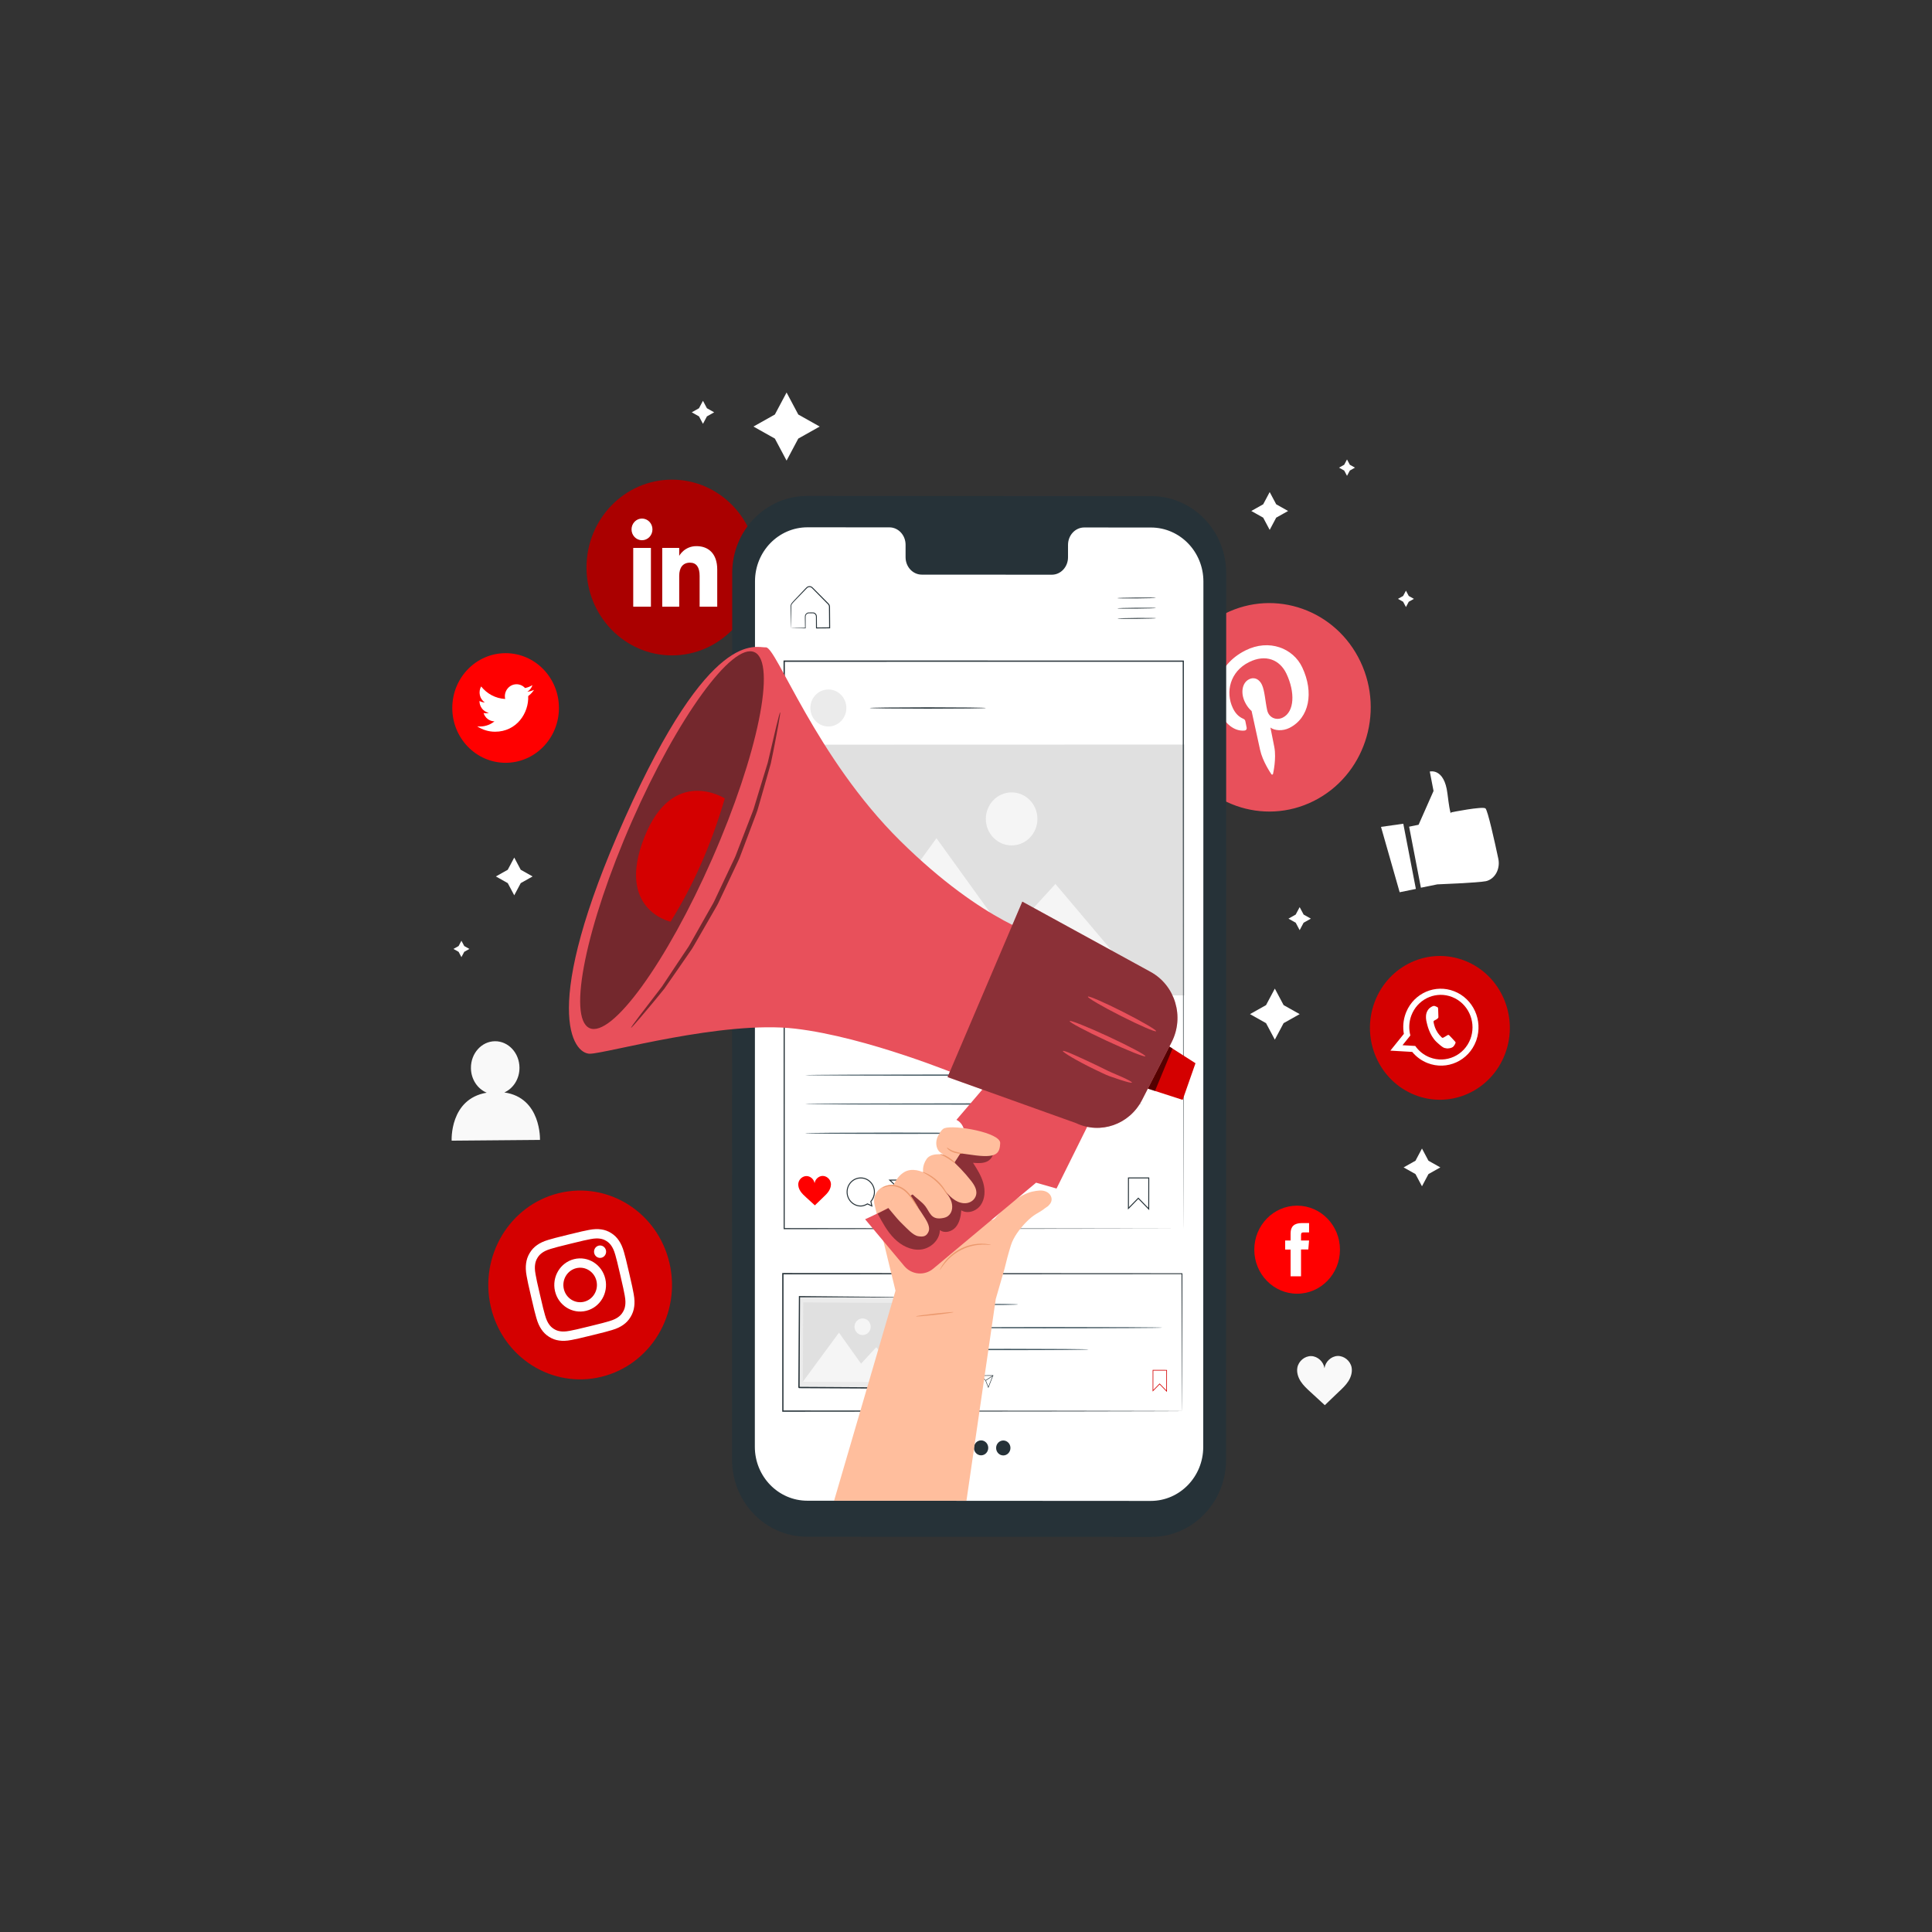 <?xml version="1.0" encoding="UTF-8" standalone="no"?>
<!-- Created with Inkscape (http://www.inkscape.org/) -->

<svg
   version="1.1"
   id="svg4084"
   xml:space="preserve"
   width="666.667"
   height="666.667"
   viewBox="0 0 666.667 666.667"
   sodipodi:docname="Netriches-Aruba-Marketing-Services.svg"
   inkscape:version="1.1.2 (0a00cf5339, 2022-02-04, custom)"
   xmlns:inkscape="http://www.inkscape.org/namespaces/inkscape"
   xmlns:sodipodi="http://sodipodi.sourceforge.net/DTD/sodipodi-0.dtd"
   xmlns="http://www.w3.org/2000/svg"
   xmlns:svg="http://www.w3.org/2000/svg"><rect x="0" y="0" width="666.667" height="666.667" fill="#333333" stroke="none"/><defs
     id="defs4088"><clipPath
       clipPathUnits="userSpaceOnUse"
       id="clipPath4098"><path
         d="M 0,500 H 500 V 0 H 0 Z"
         id="path4096" /></clipPath><clipPath
       clipPathUnits="userSpaceOnUse"
       id="clipPath4152"><path
         d="M 0,500 H 500 V 0 H 0 Z"
         id="path4150" /></clipPath><clipPath
       clipPathUnits="userSpaceOnUse"
       id="clipPath4168"><path
         d="M 0,500 H 500 V 0 H 0 Z"
         id="path4166" /></clipPath><clipPath
       clipPathUnits="userSpaceOnUse"
       id="clipPath4180"><path
         d="M 0,500 H 500 V 0 H 0 Z"
         id="path4178" /></clipPath><clipPath
       clipPathUnits="userSpaceOnUse"
       id="clipPath4240"><path
         d="M 0,500 H 500 V 0 H 0 Z"
         id="path4238" /></clipPath><clipPath
       clipPathUnits="userSpaceOnUse"
       id="clipPath4396"><path
         d="M 0,500 H 500 V 0 H 0 Z"
         id="path4394" /></clipPath><clipPath
       clipPathUnits="userSpaceOnUse"
       id="clipPath4420"><path
         d="m 246.725,277.632 h 92.134 v -88.198 h -92.134 z"
         id="path4418" /></clipPath><clipPath
       clipPathUnits="userSpaceOnUse"
       id="clipPath4440"><path
         d="M 99.503,375.232 H 173.11 V 227.98 H 99.503 Z"
         id="path4438" /></clipPath><clipPath
       clipPathUnits="userSpaceOnUse"
       id="clipPath4460"><path
         d="m 326.991,221.135 h 9.881 v -17.309 h -9.881 z"
         id="path4458" /></clipPath><clipPath
       clipPathUnits="userSpaceOnUse"
       id="clipPath4492"><path
         d="M 119.877,351.467 H 179.68 V 228.422 h -59.803 z"
         id="path4490" /></clipPath><clipPath
       clipPathUnits="userSpaceOnUse"
       id="clipPath4508"><path
         d="m 218.693,184.616 h 46.366 v -42.674 h -46.366 z"
         id="path4506" /></clipPath></defs><sodipodi:namedview
     id="namedview4086"
     pagecolor="#ffffff"
     bordercolor="#666666"
     borderopacity="1.0"
     inkscape:pageshadow="2"
     inkscape:pageopacity="0.0"
     inkscape:pagecheckerboard="0"
     showgrid="false"
     inkscape:zoom="0.5985"
     inkscape:cx="376.77527"
     inkscape:cy="498.74687"
     inkscape:window-width="1920"
     inkscape:window-height="991"
     inkscape:window-x="-9"
     inkscape:window-y="-9"
     inkscape:window-maximized="1"
     inkscape:current-layer="g4090" /><g
     id="g4090"
     inkscape:groupmode="layer"
     inkscape:label="3545755"
     transform="matrix(1.333,0,0,-1.333,0,666.667)"><g
       id="g4092"
       transform="matrix(0.646,0,0,0.664,85.902,82.377)"><g
         id="g4094"
         clip-path="url(#clipPath4098)"><g
           id="g4100"
           transform="translate(136.306,373.629)"><path
             d="m 0,0 v 0 c -18.921,0 -34.259,15.338 -34.259,34.259 0,18.921 15.338,34.26 34.259,34.26 18.921,0 34.259,-15.339 34.259,-34.26 C 34.259,15.338 18.921,0 0,0"
             style="fill:#aa0000;fill-opacity:1;fill-rule:nonzero;stroke:none"
             id="path4102" /></g><path
           d="m 120.772,392.619 h 7.09 v 22.906 h -7.09 z"
           style="fill:#ffffff;fill-opacity:1;fill-rule:nonzero;stroke:none"
           id="path4104" /><g
           id="g4106"
           transform="translate(124.283,418.525)"><path
             d="M 0,0 C 2.316,0 4.193,1.894 4.193,4.228 4.193,6.561 2.316,8.454 0,8.454 -2.316,8.454 -4.193,6.561 -4.193,4.228 -4.193,1.894 -2.316,0 0,0"
             style="fill:#ffffff;fill-opacity:1;fill-rule:nonzero;stroke:none"
             id="path4108" /></g><g
           id="g4110"
           transform="translate(139.196,404.643)"><path
             d="M 0,0 C 0,3.22 1.481,5.139 4.32,5.139 6.927,5.139 8.18,3.297 8.18,0 v -12.024 h 7.057 V 2.479 c 0,6.135 -3.478,9.102 -8.334,9.102 C 2.044,11.581 0,7.796 0,7.796 v 3.086 H -6.802 V -12.024 H 0 Z"
             style="fill:#ffffff;fill-opacity:1;fill-rule:nonzero;stroke:none"
             id="path4112" /></g><g
           id="g4114"
           transform="translate(182.22,476.114)"><path
             d="M 0,0 4.691,-8.578 13.269,-13.269 4.691,-17.96 0,-26.538 l -4.691,8.578 -8.578,4.691 8.578,4.691 z"
             style="fill:#ffffff;fill-opacity:1;fill-rule:nonzero;stroke:none"
             id="path4116" /></g><g
           id="g4118"
           transform="translate(377.871,243.727)"><path
             d="M 0,0 3.518,-6.434 9.951,-9.951 3.518,-13.47 0,-19.903 l -3.519,6.433 -6.433,3.519 6.433,3.517 z"
             style="fill:#ffffff;fill-opacity:1;fill-rule:nonzero;stroke:none"
             id="path4120" /></g><g
           id="g4122"
           transform="translate(387.822,275.492)"><path
             d="M 0,0 1.588,-2.902 4.49,-4.49 1.588,-6.078 0,-8.98 l -1.587,2.902 -2.903,1.588 2.903,1.588 z"
             style="fill:#ffffff;fill-opacity:1;fill-rule:nonzero;stroke:none"
             id="path4124" /></g><g
           id="g4126"
           transform="translate(148.714,472.887)"><path
             d="M 0,0 1.587,-2.902 4.49,-4.49 1.587,-6.077 0,-8.98 l -1.587,2.903 -2.903,1.587 2.903,1.588 z"
             style="fill:#ffffff;fill-opacity:1;fill-rule:nonzero;stroke:none"
             id="path4128" /></g><g
           id="g4130"
           transform="translate(69.133,203.242)"><path
             d="m 0,0 c 3.579,1.557 6.09,5.301 6.055,9.674 -0.051,5.729 -4.446,10.338 -9.819,10.293 -5.37,-0.045 -9.684,-4.726 -9.633,-10.454 0.038,-4.414 2.665,-8.137 6.322,-9.604 -14.938,-2.449 -14.048,-18.707 -14.048,-18.707 l 35.394,0.295 c 0,0 0.595,16.455 -14.271,18.503"
             style="fill:#f9f9f9;fill-opacity:1;fill-rule:nonzero;stroke:none"
             id="path4132" /></g><g
           id="g4134"
           transform="translate(408.635,96.062)"><path
             d="m 0,0 c -0.501,2.547 -3.013,4.538 -5.605,4.444 -2.571,-0.092 -4.911,-2.222 -5.26,-4.767 -0.372,2.542 -2.731,4.651 -5.301,4.72 -2.595,0.071 -5.089,-1.942 -5.566,-4.493 -0.349,-1.857 0.288,-3.791 1.334,-5.365 1.045,-1.574 2.473,-2.85 3.885,-4.106 1.978,-1.76 3.805,-3.415 5.784,-5.175 1.961,1.777 3.63,3.447 5.593,5.225 1.401,1.269 2.818,2.557 3.849,4.14 C -0.256,-3.793 0.364,-1.854 0,0"
             style="fill:#f9f9f9;fill-opacity:1;fill-rule:nonzero;stroke:none"
             id="path4136" /></g><g
           id="g4138"
           transform="translate(431.687,306.85)"><path
             d="m 0,0 3.793,0.752 5.989,13.176 -1.501,7.571 c 0,0 5.79,1.523 7.067,-8.527 1.276,-10.051 1.522,-7.378 1.522,-7.378 0,0 12.457,2.421 13.705,1.544 0.908,-0.636 3.7,-12.933 5.161,-19.613 0.735,-3.363 -0.714,-6.913 -3.694,-8.334 -0.424,-0.202 -0.861,-0.358 -1.305,-0.445 -3.103,-0.616 -19.466,-1.238 -19.466,-1.238 l -6.552,-1.299 z"
             style="fill:#ffffff;fill-opacity:1;fill-rule:nonzero;stroke:none"
             id="path4140" /></g><g
           id="g4142"
           transform="translate(420.419,306.775)"><path
             d="m 0,0 7.477,-25.478 6.495,1.289 -5.041,25.418 z"
             style="fill:#ffffff;fill-opacity:1;fill-rule:nonzero;stroke:none"
             id="path4144" /></g></g></g><g
       id="g4174"
       transform="matrix(0.646,0,0,0.664,85.902,82.377)"><g
         id="g4176"
         clip-path="url(#clipPath4180)"><g
           id="g4182"
           transform="translate(393.432,316.85)"><path
             d="m 0,0 v 0 c -20.179,-9.814 -44.494,-1.412 -54.309,18.767 -9.814,20.179 -1.412,44.494 18.768,54.309 20.18,9.814 44.494,1.412 54.309,-18.767 C 28.582,34.129 20.18,9.814 0,0"
             style="fill:#e8505b;fill-opacity:1;fill-rule:nonzero;stroke:none"
             id="path4184" /></g><g
           id="g4186"
           transform="translate(365.621,344.306)"><path
             d="M 0,0 C 0.684,0.043 1.087,0.517 0.945,1.229 0.847,1.722 0.583,2.959 0.48,3.478 0.344,4.186 0.173,4.372 -0.554,4.692 -2.133,5.388 -3.521,6.61 -4.576,8.782 -7.64,15.081 -5.67,23.012 1.89,26.688 8.583,29.944 14.25,27.642 16.907,22.179 20.402,14.993 20.172,7.38 15.45,5.084 12.842,3.815 9.842,5.022 9.181,7.97 8.396,11.494 8.188,15.606 7.079,17.887 6.087,19.927 4.164,21.096 1.897,19.994 -0.769,18.697 -1.569,14.898 0.228,11.204 1.372,8.851 2.942,7.646 2.942,7.646 c 0,0 2.894,-12.886 3.4,-15.142 1.007,-4.494 4.221,-9.043 4.532,-9.508 0.186,-0.277 0.599,-0.161 0.662,0.145 0.091,0.441 1.359,5.905 0.531,10.346 -0.232,1.257 -1.577,7.703 -1.577,7.703 1.669,-1.231 4.908,-1.453 7.599,-0.144 8.014,3.897 9.897,13.846 5.141,23.623 C 19.634,32.063 10.024,35.904 0.506,31.274 -11.337,25.514 -13.18,14.119 -9.735,7.039 -7.65,2.751 -4.172,-0.273 0,0"
             style="fill:#ffffff;fill-opacity:1;fill-rule:nonzero;stroke:none"
             id="path4188" /></g><g
           id="g4190"
           transform="translate(434.012,202.245)"><path
             d="M 0,0 V 0 C -14.457,5.524 -21.698,21.722 -16.174,36.179 -10.65,50.636 5.548,57.878 20.005,52.354 34.462,46.83 41.703,30.632 36.18,16.175 30.655,1.718 14.457,-5.523 0,0"
             style="fill:#d40000;fill-opacity:1;fill-rule:nonzero;stroke:none"
             id="path4192" /></g><g
           id="g4194"
           transform="translate(439.923,216.931)"><path
             d="m 0,0 c -2.409,0.92 -4.374,2.488 -5.777,4.437 l -5.109,0.29 3.148,3.803 c -0.677,2.483 -0.606,5.186 0.378,7.76 0.146,0.383 0.313,0.758 0.496,1.118 2.855,5.732 9.707,8.461 15.851,6.113 6.224,-2.377 9.51,-9.117 7.67,-15.357 C 16.568,7.85 16.465,7.542 16.347,7.231 13.868,0.744 6.533,-2.497 0,0 M 18.721,6.732 C 21.419,14.369 17.509,22.821 9.84,25.752 2.263,28.646 -6.182,25.074 -9.356,17.756 -9.44,17.554 -9.525,17.352 -9.604,17.147 -10.615,14.5 -10.819,11.75 -10.346,9.148 l -5.408,-6.533 8.756,-0.501 c 1.596,-1.881 3.677,-3.402 6.145,-4.345 7.789,-2.976 16.491,0.877 19.444,8.605 0.045,0.119 0.091,0.237 0.13,0.358"
             style="fill:#ffffff;fill-opacity:1;fill-rule:evenodd;stroke:none"
             id="path4196" /></g><g
           id="g4198"
           transform="translate(449.799,223.398)"><path
             d="M 0,0 C -0.285,0.305 -1.663,1.785 -1.937,2.019 -2.209,2.259 -2.42,2.399 -2.781,2.145 -3.144,1.89 -4.105,1.372 -4.39,1.224 -4.682,1.07 -4.89,1.119 -5.174,1.425 -5.452,1.728 -6.431,2.51 -7.302,4.189 -7.979,5.484 -8.25,6.874 -8.317,7.292 c -0.067,0.419 0.181,0.536 0.419,0.642 0.218,0.098 0.497,0.271 0.751,0.401 0.069,0.042 0.128,0.08 0.188,0.117 0.127,0.096 0.231,0.192 0.374,0.326 0.207,0.186 0.224,0.407 0.203,0.611 -0.019,0.205 -0.067,2.159 -0.096,2.957 -0.021,0.794 -0.357,0.786 -0.561,0.864 -0.198,0.076 -0.417,0.197 -0.648,0.285 -0.231,0.089 -0.64,0.147 -1.087,-0.075 -0.449,-0.223 -1.657,-0.714 -2.303,-2.403 -0.151,-0.396 -0.23,-0.82 -0.268,-1.237 -0.112,-1.341 0.26,-2.625 0.326,-2.847 0.086,-0.29 0.937,-4.714 3.921,-7.436 2.995,-2.71 3.169,-2.254 3.827,-2.437 0.653,-0.189 2.361,0.044 2.952,0.74 0.595,0.687 0.857,1.374 0.827,1.552 C 0.476,-0.477 0.276,-0.303 0,0"
             style="fill:#ffffff;fill-opacity:1;fill-rule:evenodd;stroke:none"
             id="path4200" /></g><g
           id="g4202"
           transform="translate(69.631,331.76)"><path
             d="m 0,0 v 0 c -11.801,0 -21.368,9.567 -21.368,21.368 0,11.802 9.567,21.369 21.368,21.369 11.802,0 21.369,-9.567 21.369,-21.369 C 21.369,9.567 11.802,0 0,0"
             style="fill:#ff0000;fill-opacity:1;fill-rule:nonzero;stroke:none"
             id="path4204" /></g><g
           id="g4206"
           transform="translate(58.246,345.974)"><path
             d="m 0,0 c 2.067,-1.326 4.523,-2.099 7.161,-2.099 8.673,0 13.573,7.326 13.278,13.897 0.913,0.658 1.705,1.48 2.331,2.418 -0.838,-0.371 -1.739,-0.623 -2.683,-0.736 0.964,0.578 1.705,1.493 2.054,2.585 -0.903,-0.535 -1.903,-0.924 -2.966,-1.134 -0.853,0.908 -2.067,1.475 -3.411,1.475 -3.015,0 -5.231,-2.814 -4.55,-5.736 C 7.331,10.865 3.889,12.725 1.585,15.551 0.361,13.451 0.951,10.704 3.031,9.314 2.265,9.338 1.544,9.549 0.915,9.898 0.864,7.734 2.415,5.71 4.661,5.258 4.004,5.079 3.284,5.039 2.553,5.179 3.146,3.322 4.872,1.973 6.916,1.934 4.952,0.395 2.478,-0.293 0,0"
             style="fill:#ffffff;fill-opacity:1;fill-rule:nonzero;stroke:none"
             id="path4208" /></g><g
           id="g4210"
           transform="translate(108.032,92.386)"><path
             d="m 0,0 v 0 c -19.773,-4.71 -39.62,7.5 -44.331,27.273 -4.71,19.773 7.5,39.621 27.273,44.331 v 0 c 19.773,4.709 39.62,-7.5 44.33,-27.273 C 31.983,24.558 19.773,4.711 0,0"
             style="fill:#d40000;fill-opacity:1;fill-rule:nonzero;stroke:none"
             id="path4212" /></g><g
           id="g4214"
           transform="translate(94.827,147.818)"><path
             d="m 0,0 c -5.332,-1.27 -5.995,-1.452 -8.066,-2.046 -2.066,-0.594 -3.414,-1.266 -4.547,-2.048 -1.172,-0.809 -2.106,-1.741 -2.938,-3.092 -0.831,-1.351 -1.241,-2.607 -1.435,-4.017 -0.188,-1.363 -0.181,-2.869 0.222,-4.982 0.404,-2.117 0.54,-2.79 1.81,-8.122 1.27,-5.331 1.452,-5.994 2.047,-8.065 0.592,-2.066 1.264,-3.414 2.047,-4.547 0.809,-1.172 1.741,-2.106 3.092,-2.938 1.351,-0.831 2.606,-1.242 4.017,-1.436 1.364,-0.187 2.87,-0.18 4.982,0.223 2.117,0.403 2.79,0.54 8.122,1.81 5.331,1.27 5.994,1.451 8.065,2.046 2.066,0.593 3.414,1.265 4.547,2.048 1.172,0.809 2.107,1.741 2.938,3.092 0.831,1.351 1.242,2.606 1.436,4.016 0.187,1.365 0.18,2.871 -0.223,4.983 -0.403,2.116 -0.54,2.79 -1.81,8.121 -1.27,5.332 -1.452,5.995 -2.046,8.066 -0.593,2.067 -1.265,3.414 -2.048,4.547 C 19.403,-1.17 18.471,-0.234 17.12,0.597 15.769,1.428 14.514,1.839 13.104,2.032 11.739,2.22 10.233,2.213 8.121,1.811 6.004,1.406 5.331,1.271 0,0 m 0.842,-3.536 c 5.242,1.248 5.867,1.376 7.96,1.774 1.934,0.369 3.05,0.297 3.806,0.193 1.001,-0.138 1.756,-0.408 2.607,-0.931 0.85,-0.523 1.431,-1.075 2.006,-1.906 0.433,-0.629 1,-1.592 1.544,-3.486 0.588,-2.046 0.756,-2.663 2.005,-7.904 1.248,-5.241 1.376,-5.867 1.774,-7.96 0.369,-1.934 0.297,-3.05 0.193,-3.806 -0.138,-1.001 -0.407,-1.755 -0.931,-2.607 -0.523,-0.851 -1.076,-1.432 -1.907,-2.006 -0.628,-0.433 -1.591,-1.001 -3.484,-1.545 -2.047,-0.587 -2.663,-0.754 -7.905,-2.003 -5.242,-1.249 -5.867,-1.377 -7.959,-1.776 -1.935,-0.368 -3.051,-0.296 -3.806,-0.191 -1.002,0.137 -1.757,0.407 -2.608,0.93 -0.85,0.524 -1.431,1.075 -2.006,1.907 -0.433,0.628 -1.001,1.591 -1.544,3.484 -0.587,2.048 -0.755,2.664 -2.004,7.905 -1.249,5.241 -1.376,5.867 -1.775,7.959 -0.369,1.936 -0.296,3.051 -0.193,3.807 0.138,1.001 0.408,1.757 0.931,2.606 0.523,0.852 1.076,1.433 1.908,2.007 0.627,0.434 1.59,1.001 3.484,1.544 2.046,0.588 2.663,0.756 7.904,2.005"
             style="fill:#ffffff;fill-opacity:1;fill-rule:nonzero;stroke:none"
             id="path4216" /></g><g
           id="g4218"
           transform="translate(101.062,121.644)"><path
             d="m 0,0 c -3.614,-0.86 -7.241,1.372 -8.102,4.985 -0.861,3.614 1.371,7.242 4.985,8.102 3.613,0.861 7.241,-1.37 8.101,-4.984 C 5.845,4.489 3.614,0.861 0,0 M -3.96,16.624 C -9.527,15.298 -12.965,9.71 -11.639,4.143 -10.313,-1.425 -4.724,-4.862 0.843,-3.536 6.41,-2.21 9.848,3.378 8.521,8.945 7.195,14.513 1.607,17.95 -3.96,16.624"
             style="fill:#ffffff;fill-opacity:1;fill-rule:nonzero;stroke:none"
             id="path4220" /></g><g
           id="g4222"
           transform="translate(109.841,141.724)"><path
             d="m 0,0 c 0.31,-1.301 -0.494,-2.607 -1.794,-2.917 -1.302,-0.31 -2.608,0.494 -2.917,1.795 -0.31,1.301 0.493,2.606 1.794,2.917 C -1.616,2.104 -0.31,1.301 0,0"
             style="fill:#ffffff;fill-opacity:1;fill-rule:nonzero;stroke:none"
             id="path4224" /></g><g
           id="g4226"
           transform="translate(386.807,124.778)"><path
             d="m 0,0 v 0 c -9.479,0 -17.164,7.685 -17.164,17.164 0,9.479 7.685,17.163 17.164,17.163 9.479,0 17.163,-7.684 17.163,-17.163 C 17.163,7.685 9.479,0 0,0"
             style="fill:#ff0000;fill-opacity:1;fill-rule:nonzero;stroke:none"
             id="path4228" /></g><g
           id="g4230"
           transform="translate(384.191,131.567)"><path
             d="m 0,0 h 4.179 v 10.463 h 2.915 l 0.31,3.503 H 4.179 v 1.995 c 0,0.826 0.166,1.152 0.964,1.152 h 2.261 v 3.636 H 4.511 C 1.402,20.749 0,19.38 0,16.759 V 13.966 H -2.173 V 10.419 H 0 Z"
             style="fill:#ffffff;fill-opacity:1;fill-rule:nonzero;stroke:none"
             id="path4232" /></g></g></g><g
       id="g4234"
       transform="matrix(0.646,0,0,0.664,85.902,82.377)"><g
         id="g4236"
         clip-path="url(#clipPath4240)"><g
           id="g4242"
           transform="translate(328.27,29.954)"><path
             d="m 0,0 -137.887,0.082 c -16.583,0.008 -30.021,13.457 -30.018,30.041 l 0.068,345.685 c 0.003,16.593 13.46,30.04 30.053,30.031 L 0.104,405.758 c 16.583,-0.01 30.021,-13.459 30.017,-30.042 L 30.054,30.029 C 30.051,13.437 16.594,-0.011 0,0"
             style="fill:#263238;fill-opacity:1;fill-rule:nonzero;stroke:none"
             id="path4244" /></g><g
           id="g4246"
           transform="translate(328.227,423.485)"><path
             d="m 0,0 -26.733,0.016 c -3.585,0.002 -6.494,-3.036 -6.494,-6.783 l -0.002,-4.849 c 10e-4,-3.748 -2.907,-6.785 -6.492,-6.782 l -52.11,0.03 c -3.585,0.002 -6.491,3.042 -6.49,6.79 l 0.001,4.849 c 10e-4,3.749 -2.906,6.789 -6.491,6.791 l -9.402,0.005 -23.399,0.014 c -11.62,0.006 -21.045,-9.411 -21.047,-21.032 l -0.066,-337.414 c -0.003,-11.615 9.409,-21.033 21.023,-21.041 l 137.611,-0.08 c 11.62,-0.007 21.045,9.41 21.048,21.031 L 21.023,-21.04 C 21.025,-9.425 11.614,-0.007 0,0"
             style="fill:#ffffff;fill-opacity:1;fill-rule:nonzero;stroke:none"
             id="path4248" /></g><g
           id="g4250"
           transform="translate(330.241,396.073)"><path
             d="m 0,0 c 0,-0.091 -3.477,-0.193 -7.765,-0.228 -4.289,-0.036 -7.766,0.009 -7.767,0.1 0,0.09 3.475,0.192 7.764,0.228 C -3.479,0.135 -0.001,0.09 0,0"
             style="fill:#263238;fill-opacity:1;fill-rule:nonzero;stroke:none"
             id="path4252" /></g><g
           id="g4254"
           transform="translate(330.273,392.099)"><path
             d="m 0,0 c 0.001,-0.09 -3.476,-0.192 -7.764,-0.228 -4.29,-0.035 -7.766,0.009 -7.767,0.1 -10e-4,0.09 3.474,0.192 7.764,0.228 C -3.479,0.135 -0.001,0.091 0,0"
             style="fill:#263238;fill-opacity:1;fill-rule:nonzero;stroke:none"
             id="path4256" /></g><g
           id="g4258"
           transform="translate(330.306,388.126)"><path
             d="m 0,0 c 0.001,-0.09 -3.476,-0.192 -7.765,-0.228 -4.289,-0.036 -7.766,0.009 -7.766,0.1 -10e-4,0.09 3.474,0.192 7.764,0.228 C -3.479,0.135 -0.001,0.09 0,0"
             style="fill:#263238;fill-opacity:1;fill-rule:nonzero;stroke:none"
             id="path4260" /></g><g
           id="g4262"
           transform="translate(184.019,384.25)"><path
             d="M 0,0 C 0.008,0.008 0.147,0.017 0.407,0.027 0.728,0.038 1.1,0.05 1.539,0.065 2.607,0.09 4.004,0.124 5.718,0.164 L 5.603,0.047 C 5.588,0.973 5.571,1.985 5.554,3.077 5.56,3.641 5.505,4.171 5.56,4.822 5.673,5.471 6.251,6.043 6.962,6.11 7.636,6.124 8.229,6.154 8.959,6.12 9.712,6.028 10.353,5.304 10.33,4.506 10.346,3.093 10.363,1.617 10.38,0.086 l -0.194,0.191 c 1.693,0.017 3.456,0.035 5.272,0.053 l -0.2,-0.204 c -0.019,2.124 -0.039,4.32 -0.059,6.57 -0.005,0.561 -0.009,1.118 -0.014,1.673 -0.002,0.515 -0.316,0.86 -0.741,1.245 -0.78,0.769 -1.549,1.527 -2.305,2.272 -0.755,0.745 -1.497,1.477 -2.223,2.194 -0.363,0.358 -0.723,0.713 -1.078,1.065 -0.37,0.356 -0.661,0.725 -1.09,0.813 C 7.332,16.07 6.873,15.982 6.538,15.727 6.219,15.458 5.878,15.075 5.557,14.762 4.908,14.107 4.276,13.471 3.665,12.854 2.475,11.618 1.236,10.489 0.334,9.421 -0.045,8.832 0.097,8.111 0.069,7.454 0.068,6.801 0.066,6.181 0.065,5.596 0.059,4.458 0.052,3.459 0.047,2.604 0.038,1.839 0.031,1.208 0.025,0.69 0.018,0.248 0.01,0.01 0,0 -0.01,-0.01 -0.021,0.208 -0.036,0.634 -0.05,1.144 -0.068,1.766 -0.089,2.518 -0.108,3.38 -0.131,4.387 -0.157,5.535 -0.168,6.131 -0.18,6.763 -0.192,7.429 c -0.005,0.337 -0.011,0.683 -0.016,1.036 -0.003,0.375 0.093,0.761 0.291,1.104 0.975,1.195 2.139,2.253 3.338,3.525 0.607,0.621 1.233,1.263 1.877,1.923 0.338,0.332 0.615,0.662 1.017,1.008 0.422,0.324 1.001,0.441 1.529,0.301 0.561,-0.123 0.926,-0.583 1.266,-0.905 0.357,-0.35 0.718,-0.703 1.082,-1.06 0.729,-0.715 1.474,-1.444 2.23,-2.187 0.758,-0.743 1.528,-1.499 2.31,-2.267 0.185,-0.196 0.408,-0.362 0.589,-0.637 0.17,-0.263 0.268,-0.574 0.276,-0.89 0.005,-0.556 0.01,-1.117 0.015,-1.681 0.017,-2.25 0.034,-4.446 0.05,-6.569 l 0.002,-0.203 -0.203,-0.001 C 13.645,-0.086 11.882,-0.097 10.189,-0.108 L 9.996,-0.109 9.995,0.083 C 9.987,1.614 9.979,3.09 9.972,4.503 9.994,5.14 9.499,5.702 8.907,5.783 8.3,5.815 7.585,5.794 6.995,5.789 6.428,5.742 5.955,5.287 5.858,4.764 5.807,4.234 5.846,3.616 5.835,3.08 5.835,1.987 5.836,0.975 5.836,0.049 V -0.07 L 5.72,-0.069 C 3.977,-0.057 2.557,-0.047 1.471,-0.04 1.042,-0.032 0.678,-0.026 0.365,-0.021 0.117,-0.014 -0.007,-0.007 0,0"
             style="fill:#263238;fill-opacity:1;fill-rule:nonzero;stroke:none"
             id="path4264" /></g><g
           id="g4266"
           transform="translate(274.979,120.593)"><path
             d="m 0,0 c 0,-0.036 -0.514,-0.07 -1.444,-0.102 -1.029,-0.021 -2.352,-0.048 -3.941,-0.082 -3.326,-0.047 -7.922,-0.076 -12.998,-0.076 -5.077,0 -9.674,0.029 -13.001,0.076 -1.588,0.034 -2.911,0.061 -3.939,0.082 -0.93,0.032 -1.445,0.066 -1.445,0.102 0,0.036 0.515,0.07 1.445,0.102 1.028,0.021 2.351,0.049 3.939,0.083 3.327,0.046 7.924,0.076 13.001,0.076 5.076,0 9.672,-0.03 12.998,-0.076 C -3.796,0.151 -2.473,0.123 -1.444,0.102 -0.514,0.07 0,0.036 0,0"
             style="fill:#455a64;fill-opacity:1;fill-rule:nonzero;stroke:none"
             id="path4268" /></g><g
           id="g4270"
           transform="translate(332.771,111.549)"><path
             d="m 0,0 c 0,-0.145 -21.17,-0.261 -47.277,-0.261 -26.118,0 -47.283,0.116 -47.283,0.261 0,0.144 21.165,0.26 47.283,0.26 C -21.17,0.26 0,0.144 0,0"
             style="fill:#455a64;fill-opacity:1;fill-rule:nonzero;stroke:none"
             id="path4272" /></g><g
           id="g4274"
           transform="translate(303.221,103.039)"><path
             d="m 0,0 c 0,-0.145 -14.555,-0.261 -32.504,-0.261 -17.955,0 -32.506,0.116 -32.506,0.261 0,0.144 14.551,0.26 32.506,0.26 C -14.555,0.26 0,0.144 0,0"
             style="fill:#455a64;fill-opacity:1;fill-rule:nonzero;stroke:none"
             id="path4276" /></g><g
           id="g4278"
           transform="translate(331.703,89.788)"><path
             d="M 0,0 0.092,-0.092 2.679,-2.687 2.69,5.01 -2.525,5.019 -2.537,-2.531 Z M 2.938,-3.313 0,-0.367 -2.798,-3.156 -2.785,5.278 2.95,5.27 Z"
             style="fill:#d40000;fill-opacity:1;fill-rule:nonzero;stroke:none"
             id="path4280" /></g><g
           id="g4282"
           transform="translate(253.985,93.187)"><path
             d="m 0,0 c -1.479,-0.012 -2.673,-1.225 -2.662,-2.704 0.013,-1.479 1.225,-2.673 2.705,-2.661 0.38,0.004 0.802,0.136 1.292,0.407 l 0.043,0.024 0.764,-0.34 -0.173,0.751 0.034,0.038 c 0.457,0.502 0.706,1.15 0.7,1.824 C 2.691,-1.182 1.479,0.012 0,0 M 2.424,-5.616 1.387,-5.153 C 0.886,-5.425 0.446,-5.559 0.044,-5.562 c -1.588,-0.013 -2.89,1.269 -2.902,2.856 -0.013,1.588 1.268,2.891 2.856,2.903 C 1.586,0.21 2.888,-1.072 2.9,-2.659 2.906,-3.366 2.652,-4.046 2.184,-4.579 Z"
             style="fill:#263238;fill-opacity:1;fill-rule:nonzero;stroke:none"
             id="path4284" /></g><g
           id="g4286"
           transform="translate(260.162,92.754)"><path
             d="M 0,0 1.897,-1.742 2.91,-4.212 4.608,0.037 Z M 2.912,-4.737 1.724,-1.838 -0.505,0.193 4.9,0.236 Z"
             style="fill:#263238;fill-opacity:1;fill-rule:nonzero;stroke:none"
             id="path4288" /></g><g
           id="g4290"
           transform="translate(262.114,90.908)"><path
             d="M 0,0 -0.107,0.166 2.84,2.082 2.948,1.917 Z"
             style="fill:#263238;fill-opacity:1;fill-rule:nonzero;stroke:none"
             id="path4292" /></g><g
           id="g4294"
           transform="translate(247.904,92.341)"><path
             d="m 0,0 c -0.155,0.772 -0.919,1.374 -1.706,1.343 -0.779,-0.031 -1.487,-0.68 -1.59,-1.452 -0.116,0.77 -0.834,1.408 -1.614,1.426 -0.787,0.019 -1.542,-0.595 -1.684,-1.37 -0.104,-0.563 0.092,-1.149 0.41,-1.626 0.32,-0.476 0.754,-0.862 1.184,-1.242 0.602,-0.532 1.158,-1.032 1.761,-1.563 0.593,0.541 1.097,1.049 1.691,1.591 0.423,0.386 0.852,0.779 1.163,1.26 C -0.073,-1.151 0.113,-0.562 0,0"
             style="fill:#e8505b;fill-opacity:1;fill-rule:nonzero;stroke:none"
             id="path4296" /></g><g
           id="g4298"
           transform="translate(340.662,79.012)"><path
             d="M 0,0 C 0,0 -0.012,0.323 -0.018,0.94 -0.021,1.567 -0.027,2.479 -0.036,3.677 -0.045,6.09 -0.06,9.639 -0.078,14.235 -0.1,23.426 -0.132,36.797 -0.172,53.569 L 0,53.397 c -38.477,-0.021 -95.909,-0.052 -159.916,-0.088 h -0.01 l 0.26,0.26 C -159.669,34.952 -159.672,16.894 -159.675,0 l -0.251,0.252 C -113.891,0.205 -73.944,0.164 -45.493,0.135 -31.257,0.104 -19.899,0.081 -12.087,0.064 -8.187,0.05 -5.174,0.039 -3.123,0.032 -2.107,0.024 -1.333,0.02 -0.8,0.016 -0.275,0.011 0,0 0,0 0,0 -0.254,-0.011 -0.768,-0.016 -1.295,-0.02 -2.06,-0.024 -3.062,-0.032 -5.1,-0.039 -8.095,-0.05 -11.972,-0.064 c -7.799,-0.017 -19.136,-0.041 -33.348,-0.071 -28.494,-0.029 -68.501,-0.07 -114.606,-0.117 h -0.253 V 0 c -0.002,16.894 -0.005,34.952 -0.008,53.569 v 0.261 h 0.261 0.01 C -95.909,53.794 -38.477,53.763 0,53.741 H 0.172 V 53.569 C 0.132,36.753 0.1,23.347 0.078,14.132 0.06,9.552 0.045,6.017 0.035,3.612 0.027,2.429 0.021,1.526 0.018,0.906 0.012,0.301 0,0 0,0"
             style="fill:#263238;fill-opacity:1;fill-rule:nonzero;stroke:none"
             id="path4300" /></g><g
           id="g4302"
           transform="translate(231.685,123.38)"><path
             d="m 0,0 -0.201,-35.416 -44.299,0.252 0.201,35.415 z"
             style="fill:#ebebeb;fill-opacity:1;fill-rule:nonzero;stroke:none"
             id="path4304" /></g><g
           id="g4306"
           transform="translate(231.685,123.38)"><path
             d="M 0,0 C -0.005,-0.005 -0.08,-0.009 -0.222,-0.013 -0.385,-0.015 -0.59,-0.019 -0.85,-0.022 -1.425,-0.025 -2.232,-0.03 -3.269,-0.036 -5.399,-0.039 -8.47,-0.042 -12.352,-0.047 -20.143,-0.03 -31.184,-0.008 -44.3,0.019 l 0.234,0.231 c -0.052,-10.545 -0.111,-22.626 -0.174,-35.412 0.054,-0.063 -0.486,0.492 -0.251,0.258 h 0.012 0.024 0.048 l 0.096,-10e-4 0.192,-10e-4 0.384,-0.002 0.767,-0.005 1.527,-0.009 c 1.016,-0.006 2.026,-0.012 3.032,-0.017 2.012,-0.012 4.002,-0.025 5.969,-0.037 3.933,-0.025 7.771,-0.049 11.493,-0.074 7.441,-0.054 14.415,-0.104 20.747,-0.149 l -0.218,-0.216 c 0.107,10.635 0.196,19.457 0.258,25.651 0.041,3.08 0.074,5.506 0.097,7.191 0.015,0.813 0.027,1.447 0.035,1.904 C -0.017,-0.235 0,0 0,0 0,0 0.015,-0.204 0.02,-0.623 0.023,-1.07 0.028,-1.69 0.034,-2.486 0.038,-4.16 0.043,-6.569 0.049,-9.629 0.041,-15.856 0.029,-24.726 0.015,-35.417 v -0.217 l -0.218,10e-4 c -6.331,0.027 -13.305,0.055 -20.747,0.086 -3.721,0.019 -7.56,0.037 -11.493,0.057 -1.967,0.011 -3.958,0.02 -5.969,0.031 -1.005,0.006 -2.017,0.012 -3.032,0.017 l -1.527,0.008 -0.767,0.005 -0.384,0.002 -0.191,10e-4 h -0.097 l -0.048,0.001 h -0.024 -0.012 c 0.228,-0.233 -0.325,0.317 -0.267,0.266 0.083,12.786 0.161,24.867 0.229,35.412 l 10e-4,0.233 0.233,-0.002 C -31.12,0.361 -20.027,0.259 -12.199,0.186 -8.34,0.137 -5.287,0.099 -3.169,0.072 -2.153,0.055 -1.361,0.041 -0.797,0.031 -0.548,0.024 -0.351,0.019 -0.195,0.015 -0.062,0.009 0.004,0.004 0,0"
             style="fill:#263238;fill-opacity:1;fill-rule:nonzero;stroke:none"
             id="path4308" /></g><g
           id="g4310"
           transform="translate(188.725,90.436)"><path
             d="M 0,0 41.187,-0.234 41.362,30.723 0.176,30.957 Z"
             style="fill:#e0e0e0;fill-opacity:1;fill-rule:nonzero;stroke:none"
             id="path4312" /></g><g
           id="g4314"
           transform="translate(188.725,90.436)"><path
             d="M 0,0 14.495,19.16 23.337,7.071 29.418,13.473 41.187,-0.234 Z"
             style="fill:#f5f5f5;fill-opacity:1;fill-rule:nonzero;stroke:none"
             id="path4316" /></g><g
           id="g4318"
           transform="translate(215.927,111.882)"><path
             d="m 0,0 c -0.01,-1.791 -1.471,-3.234 -3.262,-3.225 -1.791,0.011 -3.234,1.471 -3.224,3.262 0.01,1.791 1.47,3.234 3.261,3.225 C -1.434,3.251 0.01,1.791 0,0"
             style="fill:#f5f5f5;fill-opacity:1;fill-rule:nonzero;stroke:none"
             id="path4320" /></g><g
           id="g4322"
           transform="translate(262.087,353.128)"><path
             d="m 0,0 c 0,-0.018 -0.163,-0.036 -0.474,-0.052 -0.371,-0.014 -0.818,-0.03 -1.356,-0.049 -1.261,-0.021 -2.945,-0.049 -4.988,-0.083 -4.214,-0.047 -10.034,-0.076 -16.461,-0.076 -6.43,0 -12.25,0.029 -16.463,0.076 -2.043,0.034 -3.727,0.062 -4.989,0.083 -0.538,0.019 -0.985,0.035 -1.356,0.049 -0.31,0.016 -0.473,0.034 -0.473,0.052 0,0.018 0.163,0.036 0.473,0.053 0.371,0.013 0.818,0.029 1.356,0.049 1.261,0.021 2.946,0.048 4.989,0.082 4.213,0.047 10.033,0.076 16.463,0.076 6.427,0 12.247,-0.029 16.461,-0.076 C -4.775,0.15 -3.091,0.123 -1.83,0.102 -1.292,0.082 -0.844,0.066 -0.474,0.053 -0.163,0.036 0,0.018 0,0"
             style="fill:#263238;fill-opacity:1;fill-rule:nonzero;stroke:none"
             id="path4324" /></g><g
           id="g4326"
           transform="translate(323.168,162.271)"><path
             d="M 0,0 0.137,-0.136 3.98,-3.992 3.998,7.446 -3.754,7.458 -3.771,-3.761 Z M 4.364,-4.924 -0.001,-0.545 -4.158,-4.69 -4.139,7.845 4.384,7.831 Z"
             style="fill:#263238;fill-opacity:1;fill-rule:nonzero;stroke:none"
             id="path4328" /></g><g
           id="g4330"
           transform="translate(211.904,169.719)"><path
             d="m 0,0 c -2.912,-0.022 -5.262,-2.41 -5.238,-5.321 0.023,-2.912 2.411,-5.261 5.322,-5.239 0.748,0.007 1.58,0.27 2.543,0.802 l 0.085,0.048 1.504,-0.672 -0.341,1.479 0.069,0.075 C 4.843,-7.84 5.333,-6.563 5.322,-5.237 5.299,-2.325 2.911,0.023 0,0 m 4.771,-11.054 -2.041,0.91 c -0.986,-0.534 -1.852,-0.796 -2.642,-0.803 -3.126,-0.026 -5.689,2.497 -5.714,5.622 -0.025,3.125 2.497,5.688 5.623,5.714 3.125,0.025 5.688,-2.497 5.713,-5.622 0.011,-1.393 -0.489,-2.73 -1.411,-3.781 z"
             style="fill:#263238;fill-opacity:1;fill-rule:nonzero;stroke:none"
             id="path4332" /></g><g
           id="g4334"
           transform="translate(224.062,168.867)"><path
             d="M 0,0 3.736,-3.429 5.728,-8.291 9.071,0.072 Z M 5.732,-9.325 3.394,-3.617 -0.993,0.38 9.646,0.466 Z"
             style="fill:#263238;fill-opacity:1;fill-rule:nonzero;stroke:none"
             id="path4336" /></g><g
           id="g4338"
           transform="translate(227.905,165.234)"><path
             d="M 0,0 -0.212,0.326 5.59,4.099 5.802,3.772 Z"
             style="fill:#263238;fill-opacity:1;fill-rule:nonzero;stroke:none"
             id="path4340" /></g><g
           id="g4342"
           transform="translate(199.933,168.054)"><path
             d="M 0,0 C -0.305,1.521 -1.809,2.704 -3.358,2.643 -4.893,2.582 -6.286,1.305 -6.489,-0.217 -6.716,1.301 -8.13,2.556 -9.666,2.592 -11.215,2.628 -12.7,1.421 -12.98,-0.104 c -0.205,-1.11 0.18,-2.264 0.808,-3.202 0.628,-0.938 1.484,-1.696 2.33,-2.444 1.185,-1.047 2.28,-2.031 3.465,-3.078 1.168,1.065 2.162,2.067 3.33,3.133 0.834,0.76 1.677,1.533 2.29,2.481 C -0.145,-2.266 0.222,-1.106 0,0"
             style="fill:#ff0000;fill-opacity:1;fill-rule:nonzero;stroke:none"
             id="path4344" /></g><g
           id="g4346"
           transform="translate(206.18,353.128)"><path
             d="m 0,0 c 0,-3.985 -3.231,-7.216 -7.216,-7.216 -3.986,0 -7.217,3.231 -7.217,7.216 0,3.985 3.231,7.216 7.217,7.216 C -3.231,7.216 0,3.985 0,0"
             style="fill:#ebebeb;fill-opacity:1;fill-rule:nonzero;stroke:none"
             id="path4348" /></g><g
           id="g4350"
           transform="translate(324.807,198.745)"><path
             d="m 0,0 c 0,-0.144 -30.261,-0.26 -67.579,-0.26 -37.332,0 -67.586,0.116 -67.586,0.26 0,0.145 30.254,0.261 67.586,0.261 C -30.261,0.261 0,0.145 0,0"
             style="fill:#455a64;fill-opacity:1;fill-rule:nonzero;stroke:none"
             id="path4352" /></g><g
           id="g4354"
           transform="translate(324.807,210.001)"><path
             d="m 0,0 c 0,-0.144 -30.261,-0.261 -67.579,-0.261 -37.332,0 -67.586,0.117 -67.586,0.261 0,0.144 30.254,0.261 67.586,0.261 C -30.261,0.261 0,0.144 0,0"
             style="fill:#455a64;fill-opacity:1;fill-rule:nonzero;stroke:none"
             id="path4356" /></g><g
           id="g4358"
           transform="translate(263.214,187.339)"><path
             d="m 0,0 c 0,-0.144 -16.47,-0.261 -36.783,-0.261 -20.321,0 -36.788,0.117 -36.788,0.261 0,0.144 16.467,0.261 36.788,0.261 C -16.47,0.261 0,0.144 0,0"
             style="fill:#455a64;fill-opacity:1;fill-rule:nonzero;stroke:none"
             id="path4360" /></g><g
           id="g4362"
           transform="translate(254.135,64.71)"><path
             d="m 0,0 c -0.007,-1.608 -1.299,-2.906 -2.884,-2.899 -1.586,0.007 -2.866,1.318 -2.859,2.926 0.007,1.609 1.298,2.909 2.884,2.901 C -1.273,2.921 0.006,1.61 0,0"
             style="fill:#263238;fill-opacity:1;fill-rule:nonzero;stroke:none"
             id="path4364" /></g><g
           id="g4366"
           transform="translate(263.034,64.67)"><path
             d="m 0,0 c -0.008,-1.608 -1.299,-2.907 -2.884,-2.9 -1.586,0.006 -2.866,1.317 -2.859,2.926 0.006,1.609 1.298,2.908 2.884,2.901 C -1.273,2.92 0.006,1.609 0,0"
             style="fill:#263238;fill-opacity:1;fill-rule:nonzero;stroke:none"
             id="path4368" /></g><g
           id="g4370"
           transform="translate(271.931,64.629)"><path
             d="m 0,0 c -0.007,-1.608 -1.298,-2.908 -2.884,-2.899 -1.586,0.005 -2.866,1.316 -2.859,2.926 0.007,1.609 1.298,2.907 2.884,2.9 C -1.273,2.92 0.007,1.609 0,0"
             style="fill:#263238;fill-opacity:1;fill-rule:nonzero;stroke:none"
             id="path4372" /></g><g
           id="g4374"
           transform="translate(181.708,241.019)"><path
             d="M 0,0 159.928,0.047 159.898,97.85 -0.028,97.804 Z"
             style="fill:#e0e0e0;fill-opacity:1;fill-rule:nonzero;stroke:none"
             id="path4376" /></g><g
           id="g4378"
           transform="translate(196.457,241.025)"><path
             d="M 0,0 45.828,61.337 74.239,22.979 93.495,43.495 131.26,0.038 Z"
             style="fill:#f5f5f5;fill-opacity:1;fill-rule:nonzero;stroke:none"
             id="path4380" /></g><g
           id="g4382"
           transform="translate(282.738,309.887)"><path
             d="m 0,0 c 0.001,-5.708 -4.624,-10.336 -10.332,-10.338 -5.709,-0.002 -10.337,4.624 -10.339,10.332 -0.001,5.708 4.624,10.337 10.332,10.338 C -4.63,10.333 -0.002,5.708 0,0"
             style="fill:#f5f5f5;fill-opacity:1;fill-rule:nonzero;stroke:none"
             id="path4384" /></g><g
           id="g4386"
           transform="translate(341.19,150.147)"><path
             d="M 0,0 C -0.002,2.092 -0.097,90.444 -0.236,221.239 L 0,221.003 c -48.228,-0.007 -102.592,-0.015 -159.908,-0.024 h -0.018 l 0.26,0.26 C -159.684,138.501 -159.701,61.929 -159.715,0 l -0.211,0.211 C -62.944,0.083 -1.745,0.002 0,0 -1.744,-0.003 -62.944,-0.084 -159.926,-0.212 l -0.212,-0.001 V 0 c -0.014,61.929 -0.031,138.501 -0.049,221.239 v 0.261 h 0.261 0.018 c 57.316,-0.009 111.68,-0.017 159.908,-0.024 h 0.236 v -0.237 C 0.188,155.778 0.147,100.444 0.119,61.468 0.092,42.007 0.07,26.632 0.056,16.115 0.044,10.871 0.034,6.839 0.027,4.111 0.021,2.759 0.017,1.73 0.014,1.032 0.009,0.344 0,0 0,0"
             style="fill:#263238;fill-opacity:1;fill-rule:nonzero;stroke:none"
             id="path4388" /></g></g></g><g
       id="g4390"
       transform="matrix(0.646,0,0,0.664,85.902,82.377)"><g
         id="g4392"
         clip-path="url(#clipPath4396)"><g
           id="g4398"
           transform="translate(266.044,122.703)"><path
             d="m 0,0 3.537,11.888 c 0.618,2.578 1.438,5.618 2.541,9.089 0.991,3.119 3.535,6.395 5.856,8.755 3.611,3.673 5.329,3.698 7.756,5.647 0.221,0.142 0.468,0.345 0.676,0.457 0.503,0.272 0.871,0.633 1.181,1.021 2.092,2.263 0.083,5.765 -4.166,5.432 C 14.183,42.038 8.967,41.123 0.485,32.373 0.38,32.24 0.269,32.129 0.164,31.993 c -4.451,-5.786 -8.632,10.732 -9.386,16.88 -0.489,3.989 -4.804,6.441 -8.708,4.998 l -20.661,-9.664 c -1.706,0.601 -3.732,0.5 -6.032,-0.204 -3.042,-1.125 -4.731,-4.253 -3.936,-7.288 l 8.38,-33.452 -24.612,-81.893 h 53.048 z"
             style="fill:#ffbe9d;fill-opacity:1;fill-rule:nonzero;stroke:none"
             id="path4400" /></g><g
           id="g4402"
           transform="translate(306.796,197.916)"><path
             d="m 0,0 -16.398,-32.133 -8.199,2.278 -41.215,-33.526 c -3.508,-2.853 -8.649,-2.396 -11.598,1.03 l -15.692,18.236 c 0,0 31.642,13.63 37.494,24.913 5.851,11.283 -0.911,13.842 -0.911,13.842 l 14.892,16.923 z"
             style="fill:#e8505b;fill-opacity:1;fill-rule:nonzero;stroke:none"
             id="path4404" /></g><g
           id="g4406"
           transform="translate(285.527,263.557)"><path
             d="m 0,0 c 0,0 -24.004,5.309 -57.783,37.792 -33.778,32.482 -49.651,75.617 -53.785,75.407 -4.135,-0.21 -22.188,8.172 -56.524,-66.52 -34.337,-74.691 -20.811,-92.035 -13.979,-91.896 6.833,0.14 53.227,13.069 82.205,9.775 28.977,-3.294 66.225,-18.396 66.225,-18.396 z"
             style="fill:#e8505b;fill-opacity:1;fill-rule:nonzero;stroke:none"
             id="path4408" /></g><g
           id="g4410"
           transform="translate(336.52,222.845)"><path
             d="m 0,0 -8.189,-15.57 -3.669,-6.975 c -5.031,-9.567 -16.67,-13.521 -26.489,-8.998 L -89.795,-13.617 -59.832,54.787 -8.43,27.394 C 1.437,22.135 5.204,9.896 0,0"
             style="fill:#e8505b;fill-opacity:1;fill-rule:nonzero;stroke:none"
             id="path4412" /></g><g
           id="g4414"><g
             id="g4416" /><g
             id="g4428"><g
               clip-path="url(#clipPath4420)"
               opacity="0.4"
               id="g4426"><g
                 transform="translate(336.52,222.845)"
                 id="g4424"><path
                   d="m 0,0 -8.189,-15.57 -3.669,-6.975 c -5.031,-9.567 -16.67,-13.521 -26.489,-8.998 L -89.795,-13.617 -59.832,54.787 -8.43,27.394 C 1.437,22.135 5.204,9.896 0,0"
                   style="fill:#000000;fill-opacity:1;fill-rule:nonzero;stroke:none"
                   id="path4422" /></g></g></g></g><g
           id="g4430"
           transform="translate(120.21,308.876)"><path
             d="M 0,0 C -18.274,-40.46 -25.881,-76.515 -16.99,-80.531 -8.101,-84.546 13.92,-55 32.194,-14.54 50.467,25.92 58.074,61.975 49.185,65.99 40.294,70.005 18.274,40.461 0,0"
             style="fill:#e8505b;fill-opacity:1;fill-rule:nonzero;stroke:none"
             id="path4432" /></g><g
           id="g4434"><g
             id="g4436" /><g
             id="g4448"><g
               clip-path="url(#clipPath4440)"
               opacity="0.5"
               id="g4446"><g
                 transform="translate(120.21,308.876)"
                 id="g4444"><path
                   d="M 0,0 C -18.274,-40.46 -25.881,-76.515 -16.99,-80.531 -8.101,-84.546 13.92,-55 32.194,-14.54 50.467,25.92 58.074,61.975 49.185,65.99 40.294,70.005 18.274,40.461 0,0"
                   style="fill:#000000;fill-opacity:1;fill-rule:nonzero;stroke:none"
                   id="path4442" /></g></g></g></g><g
           id="g4450"
           transform="translate(340.935,200.347)"><path
             d="M 0,0 -13.944,4.38 -5.315,20.788 5.144,14.286 Z"
             style="fill:#d40000;fill-opacity:1;fill-rule:nonzero;stroke:none"
             id="path4452" /></g><g
           id="g4454"><g
             id="g4456" /><g
             id="g4468"><g
               clip-path="url(#clipPath4460)"
               opacity="0.6"
               id="g4466"><g
                 transform="translate(335.62,221.135)"
                 id="g4464"><path
                   d="m 0,0 -8.629,-16.408 2.865,-0.901 7.016,16.531 z"
                   style="fill:#000000;fill-opacity:1;fill-rule:nonzero;stroke:none"
                   id="path4462" /></g></g></g></g><g
           id="g4470"
           transform="translate(326.011,217.35)"><path
             d="m 0,0 c -0.204,-0.451 -7.164,2.254 -15.543,6.042 -8.385,3.788 -15.012,7.225 -14.808,7.675 0.204,0.45 7.162,-2.255 15.545,-6.043 C -6.425,3.886 0.203,0.45 0,0"
             style="fill:#e8505b;fill-opacity:1;fill-rule:nonzero;stroke:none"
             id="path4472" /></g><g
           id="g4474"
           transform="translate(330.3,227.123)"><path
             d="m 0,0 c -0.221,-0.445 -6.518,2.209 -14.067,5.927 -7.553,3.72 -13.495,7.094 -13.276,7.538 0.218,0.443 6.514,-2.211 14.067,-5.931 C -5.727,3.815 0.218,0.443 0,0"
             style="fill:#e8505b;fill-opacity:1;fill-rule:nonzero;stroke:none"
             id="path4476" /></g><g
           id="g4478"
           transform="translate(320.602,207.1)"><path
             d="m 0,0 c -0.074,-0.237 -1.73,0.145 -4.373,0.961 -1.319,0.407 -2.885,0.924 -4.615,1.522 -1.72,0.624 -3.504,1.527 -5.416,2.393 -7.63,3.541 -13.454,7.009 -13.265,7.42 0.226,0.485 6.453,-2.285 14.012,-5.792 1.895,-0.859 3.653,-1.806 5.311,-2.498 C -6.681,3.333 -5.188,2.705 -3.941,2.151 -1.447,1.044 0.072,0.236 0,0"
             style="fill:#e8505b;fill-opacity:1;fill-rule:nonzero;stroke:none"
             id="path4480" /></g><g
           id="g4482"
           transform="translate(157.464,317.874)"><path
             d="M 0,0 C 0,0 -20.863,12.937 -32.278,-15.25 -43.692,-43.438 -21.741,-48.072 -21.741,-48.072 -12.758,-34.143 -5.461,-18.179 0,0"
             style="fill:#d40000;fill-opacity:1;fill-rule:nonzero;stroke:none"
             id="path4484" /></g><g
           id="g4486"><g
             id="g4488" /><g
             id="g4500"><g
               clip-path="url(#clipPath4492)"
               opacity="0.5"
               id="g4498"><g
                 transform="translate(179.654,351.466)"
                 id="g4496"><path
                   d="m 0,0 c 0.122,-0.021 -0.175,-1.935 -0.817,-5.385 -0.66,-3.444 -1.594,-8.444 -2.932,-14.583 -0.881,-3.023 -1.846,-6.324 -2.879,-9.864 -0.523,-1.773 -1.065,-3.606 -1.621,-5.494 -0.28,-0.945 -0.564,-1.902 -0.852,-2.872 -0.312,-0.963 -0.718,-1.907 -1.081,-2.88 -1.502,-3.879 -3.078,-7.946 -4.713,-12.162 -0.41,-1.054 -0.824,-2.117 -1.242,-3.189 -0.405,-1.077 -0.979,-2.09 -1.466,-3.151 -1.02,-2.102 -2.054,-4.235 -3.101,-6.394 -1.05,-2.157 -2.088,-4.29 -3.11,-6.392 -0.532,-1.039 -0.976,-2.116 -1.57,-3.102 -0.585,-0.991 -1.165,-1.975 -1.74,-2.949 -2.304,-3.892 -4.528,-7.646 -6.648,-11.226 -0.542,-0.887 -1.033,-1.79 -1.597,-2.631 -0.586,-0.828 -1.164,-1.645 -1.735,-2.45 -1.141,-1.607 -2.25,-3.168 -3.321,-4.678 -2.146,-3.003 -4.149,-5.805 -5.982,-8.37 -3.989,-4.834 -7.334,-8.647 -9.633,-11.294 -2.312,-2.635 -3.635,-4.055 -3.731,-3.976 -0.095,0.079 1.047,1.648 3.194,4.419 2.226,2.823 5.351,6.786 9.19,11.653 1.765,2.586 3.691,5.41 5.758,8.437 1.038,1.512 2.112,3.076 3.217,4.686 0.555,0.804 1.116,1.62 1.686,2.447 0.549,0.84 1.027,1.746 1.555,2.632 2.076,3.573 4.255,7.32 6.514,11.204 0.567,0.97 1.137,1.949 1.714,2.935 0.586,0.981 1.023,2.052 1.549,3.087 1.013,2.088 2.04,4.207 3.079,6.351 1.043,2.141 2.072,4.258 3.087,6.344 0.488,1.052 1.061,2.057 1.468,3.125 0.419,1.061 0.835,2.116 1.247,3.16 1.657,4.174 3.255,8.202 4.779,12.042 0.371,0.963 0.786,1.897 1.108,2.849 0.297,0.961 0.592,1.908 0.883,2.842 0.582,1.866 1.148,3.68 1.696,5.433 1.103,3.499 2.131,6.762 3.074,9.75 1.45,6.014 2.63,10.91 3.472,14.397 C -0.65,-1.851 -0.122,0.021 0,0"
                   style="fill:#000000;fill-opacity:1;fill-rule:nonzero;stroke:none"
                   id="path4494" /></g></g></g></g><g
           id="g4502"><g
             id="g4504" /><g
             id="g4516"><g
               clip-path="url(#clipPath4508)"
               opacity="0.4"
               id="g4514"><g
                 transform="translate(218.693,156.039)"
                 id="g4512"><path
                   d="m 0,0 c 1.903,-3.454 3.845,-6.963 6.662,-9.725 2.817,-2.76 6.684,-4.716 10.609,-4.322 3.924,0.396 7.642,3.655 7.685,7.599 1.883,-1.415 4.77,-0.649 6.33,1.117 1.561,1.766 2.067,4.219 2.254,6.567 2.558,-1.508 6.116,-0.312 7.823,2.118 1.707,2.43 1.814,5.705 0.986,8.557 -0.828,2.853 -2.479,5.383 -4.108,7.866 1.97,-0.159 4.057,-0.297 5.82,0.597 1.762,0.894 2.952,3.225 1.923,4.912 -0.603,0.99 -1.76,1.483 -2.868,1.829 -3.087,0.966 -5.253,1.74 -8.467,1.366 C 33.903,28.475 35.936,20.006 15.766,8.424 3.859,1.586 0,0 0,0"
                   style="fill:#000000;fill-opacity:1;fill-rule:nonzero;stroke:none"
                   id="path4510" /></g></g></g></g><g
           id="g4518"
           transform="translate(264.114,143.803)"><path
             d="m 0,0 c -0.014,-0.093 -1.356,0.164 -3.533,0.105 -2.164,-0.048 -5.189,-0.523 -8.176,-1.956 -2.99,-1.432 -5.254,-3.494 -6.647,-5.15 -1.409,-1.66 -2.049,-2.868 -2.13,-2.82 -0.029,0.015 0.101,0.332 0.395,0.875 0.293,0.544 0.769,1.303 1.449,2.177 1.345,1.748 3.633,3.915 6.707,5.387 3.074,1.475 6.195,1.902 8.399,1.856 C -2.429,0.457 -1.537,0.353 -0.93,0.24 -0.322,0.13 0.006,0.032 0,0"
             style="fill:#eb996e;fill-opacity:1;fill-rule:nonzero;stroke:none"
             id="path4520" /></g><g
           id="g4522"
           transform="translate(220.008,161.41)"><path
             d="m 0,0 c 3.249,-3.121 5.471,-6.566 8.879,-9.71 1.548,-1.428 3.954,-4.134 6.03,-4.493 2.075,-0.36 3.405,-0.085 4.227,1.855 0.665,1.572 -0.53,3.718 -1.355,5.013 -2.171,3.405 -4.247,6.068 -5.873,8.716 -0.762,1.24 0.224,1.496 0.584,0.922 1.564,-1.621 3.897,-3.026 5.297,-4.79 1.919,-2.417 2.267,-5.618 7.285,-4.606 0.663,0.134 1.325,0.364 1.863,0.775 1.889,1.445 1.968,3.96 1.173,5.973 -0.623,1.578 -1.716,2.917 -2.794,4.228 2.136,-2.412 4.469,-4.953 7.864,-5.227 1.976,-0.159 3.958,0.761 4.757,2.574 1.005,2.282 -0.436,4.488 -1.882,6.272 -2.563,3.162 -5.423,6.083 -8.529,8.714 -1.156,0.978 -2.63,1.526 -4.146,1.537 -1.756,0.011 -3.955,-0.319 -5.041,-1.848 -1.971,-2.774 -1.364,-5.226 -1.364,-5.226 0,0 -4.406,2.233 -7.946,-0.103 C 5.489,8.239 4.613,4.224 4.613,4.224 Z"
             style="fill:#ffbe9d;fill-opacity:1;fill-rule:nonzero;stroke:none"
             id="path4524" /></g><g
           id="g4526"
           transform="translate(243.453,180.131)"><path
             d="M 0,0 C -1.364,1.373 -1.681,3.885 -0.624,5.959 0.126,7.428 1.071,8.854 2.03,9.178 6.221,10.592 24.532,7.424 24.365,3.36 24.194,-0.813 22.861,-2.649 12.923,-1.215 11.175,-0.962 8.432,-0.617 8.432,-0.617 L 6.033,-4.218 Z"
             style="fill:#ffbe9d;fill-opacity:1;fill-rule:nonzero;stroke:none"
             id="path4528" /></g><g
           id="g4530"
           transform="translate(246.733,163.113)"><path
             d="M 0,0 C -0.146,-0.089 -1.539,2.755 -4.384,5.304 -7.2,7.887 -10.165,8.995 -10.091,9.148 -10.07,9.206 -9.305,9.009 -8.152,8.465 -7.001,7.926 -5.482,6.998 -4.034,5.689 -2.591,4.377 -1.519,2.956 -0.87,1.863 -0.216,0.769 0.055,0.026 0,0"
             style="fill:#eb996e;fill-opacity:1;fill-rule:nonzero;stroke:none"
             id="path4532" /></g><g
           id="g4534"
           transform="translate(249.814,175.601)"><path
             d="M 0,0 C -0.091,-0.086 -1.3,0.901 -2.949,1.91 -3.77,2.415 -4.53,2.839 -5.098,3.095 -5.664,3.36 -6.039,3.434 -6.038,3.512 -6.041,3.578 -5.607,3.632 -4.971,3.44 -4.335,3.26 -3.517,2.871 -2.675,2.353 -0.984,1.319 0.122,0.109 0,0"
             style="fill:#eb996e;fill-opacity:1;fill-rule:nonzero;stroke:none"
             id="path4536" /></g><g
           id="g4538"
           transform="translate(252.887,179.379)"><path
             d="M 0,0 C -0.012,-0.11 -1.606,-0.155 -3.527,0.397 -4.481,0.689 -5.286,1.149 -5.783,1.58 -6.286,2.008 -6.496,2.365 -6.446,2.408 -6.35,2.497 -5.212,1.416 -3.373,0.896 -1.557,0.369 0.027,0.173 0,0"
             style="fill:#eb996e;fill-opacity:1;fill-rule:nonzero;stroke:none"
             id="path4540" /></g><g
           id="g4542"
           transform="translate(235.091,158.082)"><path
             d="m 0,0 c -0.059,-0.042 -0.707,0.785 -1.67,2.171 -0.983,1.353 -2.233,3.372 -4.274,4.857 -2.041,1.488 -4.444,1.84 -6.054,1.604 -1.643,-0.229 -2.501,-0.906 -2.551,-0.811 -0.017,0.024 0.175,0.209 0.584,0.462 0.405,0.259 1.057,0.542 1.907,0.712 1.685,0.347 4.251,0.034 6.417,-1.544 C -3.484,5.875 -2.269,3.775 -1.363,2.374 -0.478,0.935 0.058,0.042 0,0"
             style="fill:#eb996e;fill-opacity:1;fill-rule:nonzero;stroke:none"
             id="path4544" /></g><g
           id="g4546"
           transform="translate(249.1,117.582)"><path
             d="m 0,0 c 0.015,-0.143 -3.336,-0.625 -7.484,-1.075 -4.15,-0.451 -7.526,-0.701 -7.541,-0.559 -0.016,0.144 3.335,0.625 7.484,1.076 C -3.392,-0.106 -0.016,0.143 0,0"
             style="fill:#eb996e;fill-opacity:1;fill-rule:nonzero;stroke:none"
             id="path4548" /></g></g></g><g
       id="g4550"
       transform="matrix(0.646,0,0,0.664,348.693,381.189)"
       style="fill:#ffffff"><path
         d="M 0,0 1.129,-2.064 3.193,-3.193 1.129,-4.322 0,-6.386 l -1.129,2.064 -2.064,1.129 2.064,1.129 z"
         style="fill:#ffffff;fill-opacity:1;fill-rule:nonzero;stroke:none"
         id="path4552" /></g><g
       id="g4554"
       transform="matrix(0.646,0,0,0.664,363.948,347.223)"
       style="fill:#ffffff"><path
         d="M 0,0 1.129,-2.064 3.193,-3.193 1.129,-4.322 0,-6.386 l -1.128,2.064 -2.064,1.129 2.064,1.129 z"
         style="fill:#ffffff;fill-opacity:1;fill-rule:nonzero;stroke:none"
         id="path4556" /></g><g
       id="g4558"
       transform="matrix(0.646,0,0,0.664,119.445,256.601)"
       style="fill:#ffffff"><path
         d="M 0,0 1.129,-2.064 3.193,-3.193 1.129,-4.322 0,-6.386 l -1.129,2.064 -2.064,1.129 2.064,1.129 z"
         style="fill:#ffffff;fill-opacity:1;fill-rule:nonzero;stroke:none"
         id="path4560" /></g><g
       id="g4562"
       transform="matrix(0.646,0,0,0.664,328.678,372.747)"
       style="fill:#ffffff"><path
         d="M 0,0 2.606,-4.767 7.373,-7.374 2.606,-9.98 0,-14.747 l -2.606,4.767 -4.767,2.606 4.767,2.607 z"
         style="fill:#ffffff;fill-opacity:1;fill-rule:nonzero;stroke:none"
         id="path4564" /></g><g
       id="g4566"
       transform="matrix(0.646,0,0,0.664,133.119,278.132)"
       style="fill:#ffffff"><path
         d="M 0,0 2.601,-4.756 7.357,-7.357 2.601,-9.958 0,-14.714 l -2.601,4.756 -4.756,2.601 4.756,2.601 z"
         style="fill:#ffffff;fill-opacity:1;fill-rule:nonzero;stroke:none"
         id="path4568" /></g><g
       id="g4570"
       transform="matrix(0.646,0,0,0.664,368.098,202.812)"
       style="fill:#ffffff"><path
         d="M 0,0 2.602,-4.756 7.357,-7.356 2.602,-9.958 0,-14.714 l -2.601,4.756 -4.756,2.602 4.756,2.6 z"
         style="fill:#ffffff;fill-opacity:1;fill-rule:nonzero;stroke:none"
         id="path4572" /></g></g></svg>

